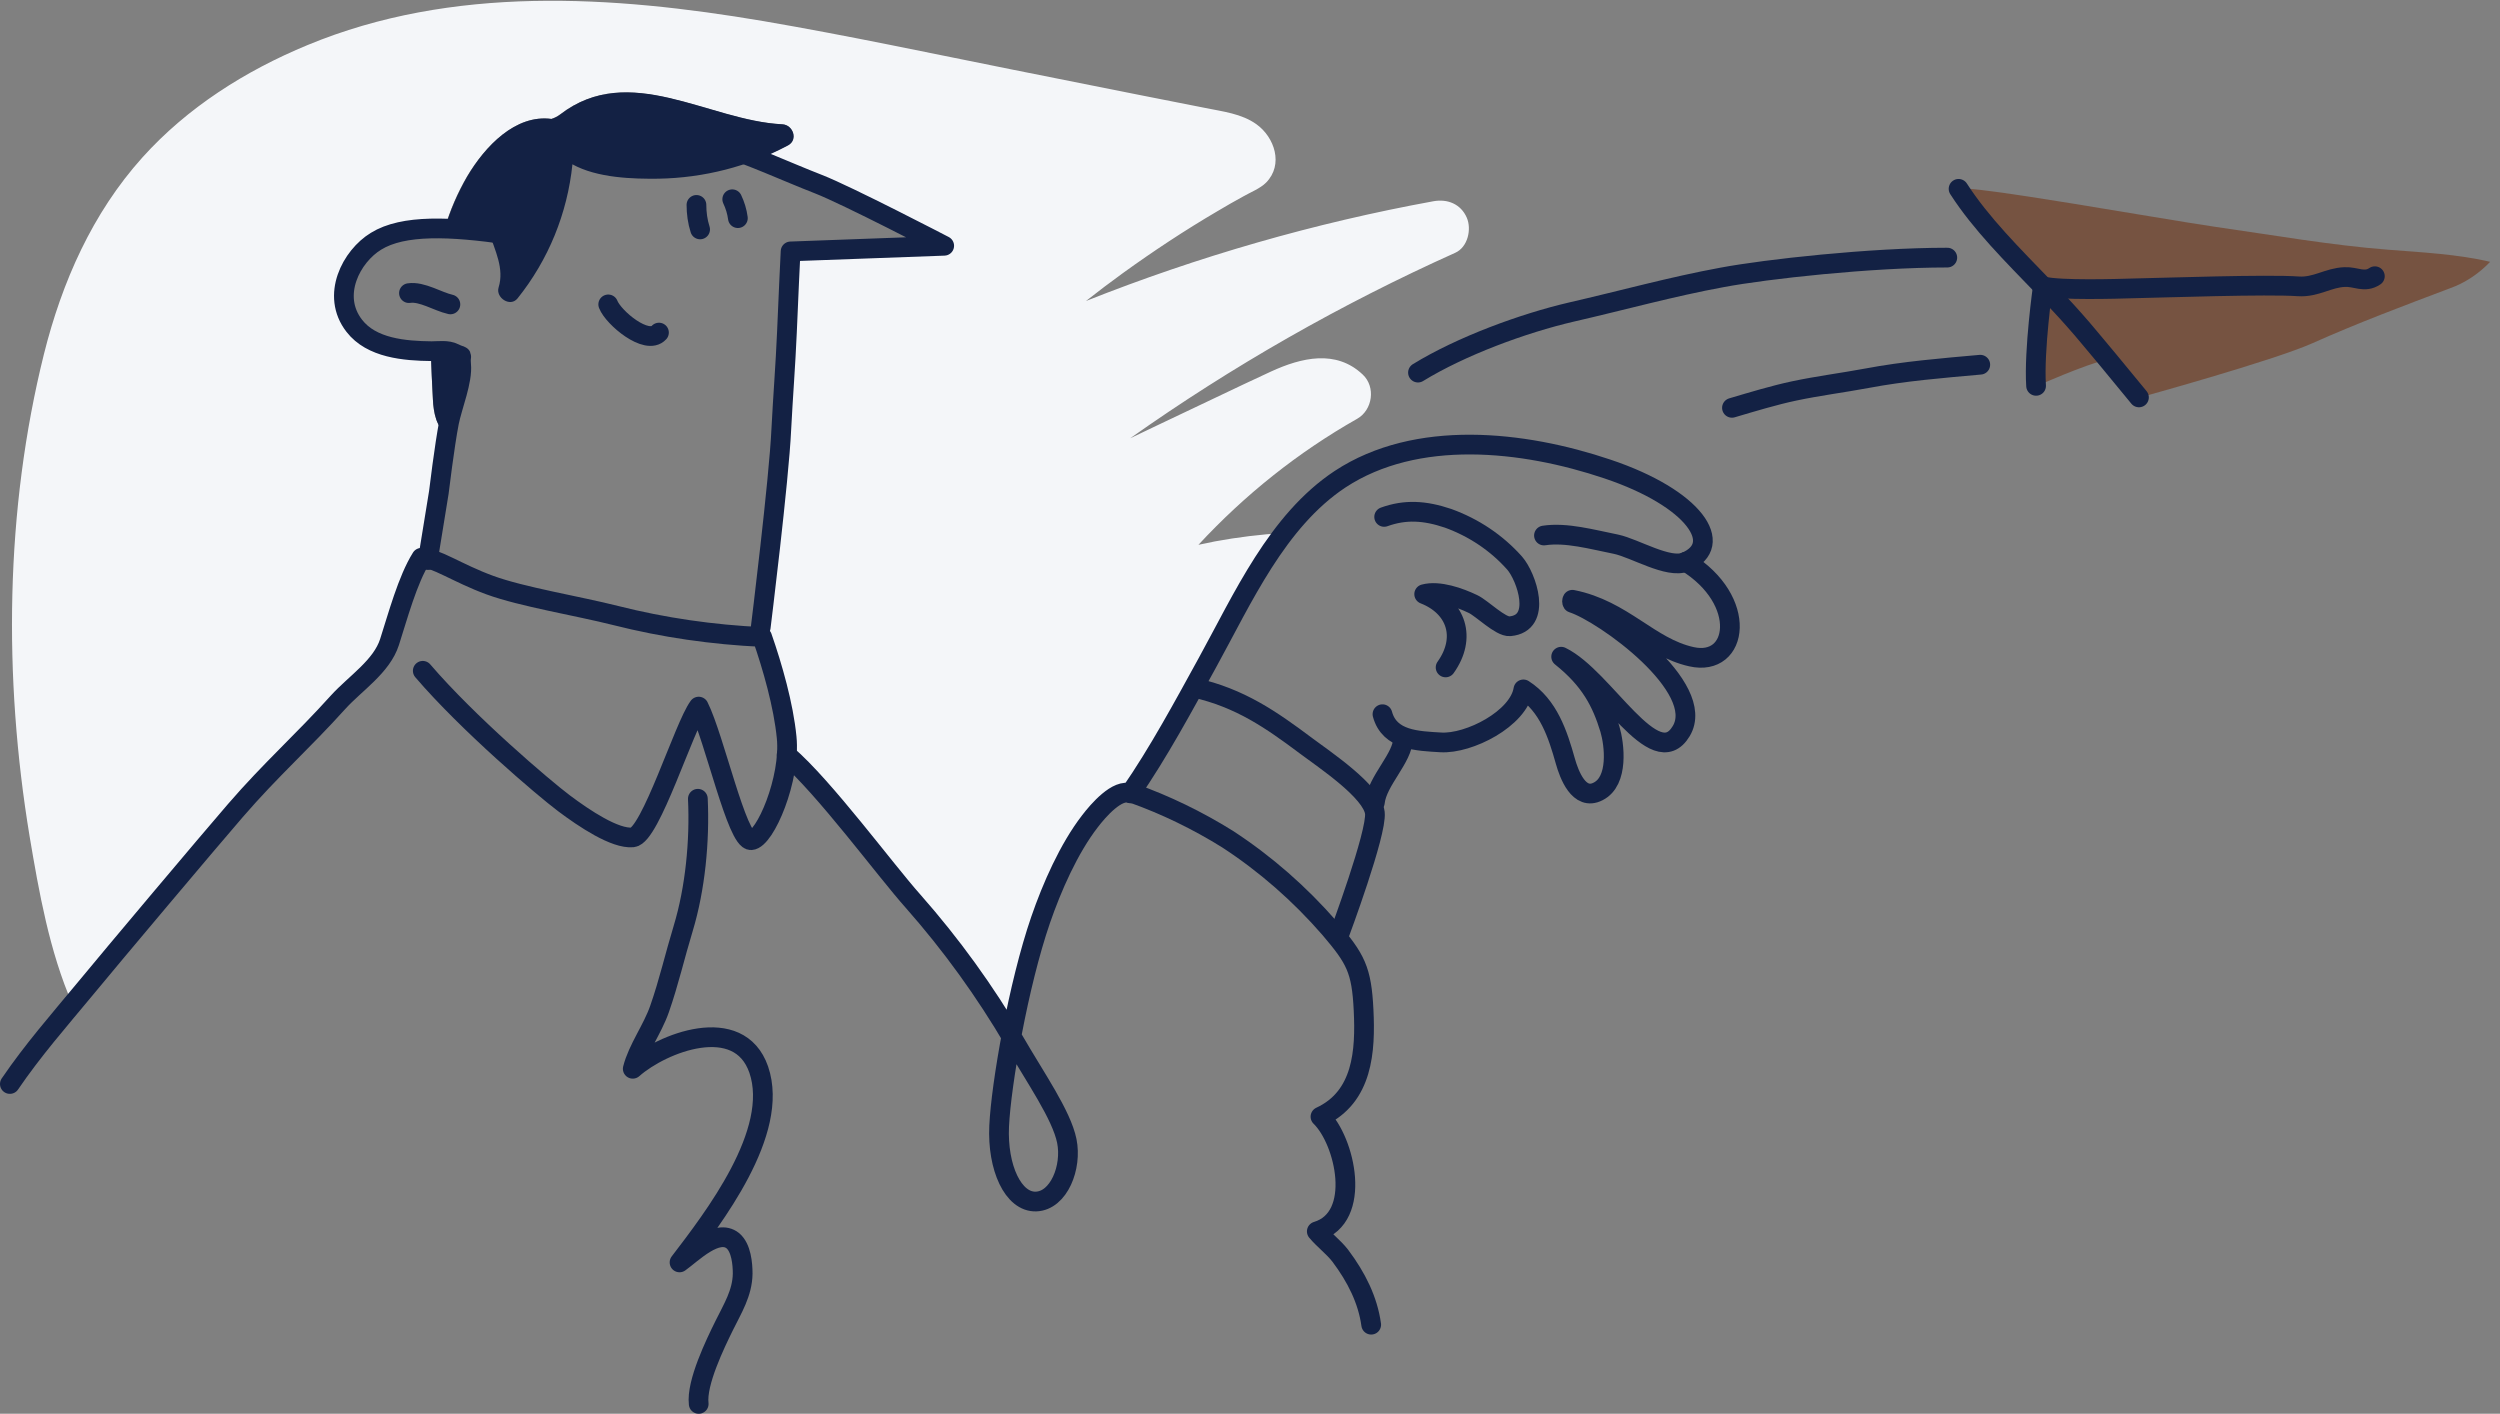 <?xml version="1.0" encoding="utf-8"?>
<!-- Generator: Adobe Illustrator 24.1.3, SVG Export Plug-In . SVG Version: 6.00 Build 0)  -->
<svg version="1.1" id="Layer_1" xmlns="http://www.w3.org/2000/svg" xmlns:xlink="http://www.w3.org/1999/xlink" x="0px" y="0px"
	 viewBox="0 0 887 501.6" style="enable-background:new 0 0 887 501.6;" xml:space="preserve">
<rect x="0" y="0" width="887" height="501.6" fill="#808080" stroke="none"/>
<style type="text/css">
	.st0{fill:#F4F6F9;}
	.st1{fill:none;stroke:#132144;stroke-width:7;stroke-linecap:round;stroke-linejoin:round;}
	.st2{fill:#132144;}
	.st3{fill:#765341stroke:#765341stroke-width:7;stroke-linecap:round;stroke-linejoin:round;}
</style>
<path id="BG" class="st0" d="M25.7,356.3l4.3-5.1c9.3-11.3,44.4-53,53.5-63.5c12.7-14.7,23.8-24.4,36.5-38.5
	c6.1-6.7,15.4-12.6,18.2-21.3c2.9-9,6.4-22.1,11.3-29.9c0.8,0,1.6,0.1,2.4,0.3l3.8-23.6c0,0,1.6-12.6,3-21.3l0,0
	c-3.9-1.1-4.9-7.4-5.1-11.6c-0.3-5.7-0.6-11.4-0.7-17.1c-9.5-0.1-21.1-1.2-27.2-9c-8.4-10.8-1-24.7,7.7-30
	c5.8-3.6,14.1-4.7,24.3-4.5l0,0c1.9-6.5,4.6-12.8,8-18.6c6.4-10.7,17.2-22.1,29.9-20.4c1.1-0.3,2.1-0.9,3.1-1.6
	c24.6-18.9,52.6,2.3,78.8,3.5c3.8,0.2,5.7,5.5,2,7.4c-3.6,1.9-7.4,3.6-11.2,5.1c7.4,3,14.7,6.2,21.8,8.9c10.3,4,44.7,21.9,44.7,21.9
	l-54.5,2c0,0-1,20.6-1.3,28.7c-0.5,11.7-1.4,22.8-2,34.5c-0.8,17.8-7.4,70.2-7.4,70.2l-0.1,3.4h0.6c3.7,10.6,7.6,24.3,8.7,35.6
	c0.2,2,0.2,4.1,0.1,6.1c13.4,11.5,34.8,40.8,44.8,51.9c13.1,14.8,24.8,30.9,34.9,47.9c2.6-14,6.2-29.3,10.3-41.3
	c4-11.6,10-25.3,17.5-35c2.2-2.9,9.2-8.2,14.5-9.8v-0.1c9.9-14.3,19-31.2,27.3-46.3c8.3-14.9,16.3-32,27.3-46.1
	c-8.2,0.5-16.4,1.5-24.5,3c-1.9,0.4-3.8,0.8-5.8,1.2c16.4-17.7,35.3-32.8,56.3-44.7c5.5-3.1,6.7-11.3,2-15.7c-9.5-9-21.8-6-32.5-1.1
	c-13,6-25.9,12.3-38.9,18.4l-11.1,5.3c36.2-25.6,74.8-47.6,115.3-65.8c4.5-2,5.9-8.4,4.1-12.5c-2.1-4.8-6.8-6.7-11.8-5.8
	c-42.2,7.7-83.5,19.6-123.3,35.4c4.3-3.4,8.7-6.7,13.1-9.9c10.8-7.8,22-15.2,33.6-22c3-1.8,6-3.5,9.1-5.2c2.6-1.5,6-2.8,8.1-4.9
	c6.3-6.4,3-16.1-3.4-20.7c-5.3-3.8-11.9-4.5-18.2-5.8l-23.3-4.6l-44.6-8.9c-29.5-5.9-59-12.2-88.8-17.3
	c-53.7-9.1-110.4-12.8-161.8,8.5c-22,9.1-42.6,22.1-58.6,39.9c-17.7,19.7-28.5,44.1-34.9,69.7C1.8,181,1.2,240.4,10.5,296.7
	C13.8,316.3,17.5,337.5,25.7,356.3z"/>
<path class="st1" d="M247.6,283.4c0.7,14.9-0.9,31.8-5.2,46c-2.9,9.5-5.1,19.2-8.4,28.6c-2.5,7.2-7.7,14.1-9.5,21.2
	c10.4-9.2,37.7-19.9,44.7,0.3c7.6,22.2-16.2,52.8-28.1,68.4c4.5-3.2,13.3-12.2,18.9-7.7c3,2.5,3.5,8.2,3.5,11.7
	c-0.1,6.9-3.6,12.4-6.6,18.5s-9.9,20.2-9,27.7"/>
<path class="st1" d="M3.5,384.6c8.1-11.9,17.3-22.4,26.5-33.5c9.3-11.3,44.4-53,53.5-63.5c12.7-14.7,23.8-24.4,36.5-38.5
	c6.1-6.7,15.4-12.6,18.2-21.3c2.9-9,6.4-22.1,11.3-29.9c4.6-0.3,12.8,5.5,24.3,9.7s30.8,7.3,44.7,10.8c17,4.3,34.4,6.8,51.9,7.6
	c3.7,10.6,7.6,24.3,8.7,35.6c1.5,14.6-7.6,36.2-12.6,36.5s-13-36.2-18.6-47.4c-5.2,7-17.1,45.8-23.4,46.4s-17.2-6.7-24.4-12.1
	S166,256.7,150,238"/>
<path class="st1" d="M279.1,267.8c13.4,11.5,34.9,40.8,44.9,52c13.5,15.3,25.5,31.9,35.8,49.5c7.5,13,16.8,26.2,18.7,35.5
	s-2.8,21.2-10.9,21.5s-13.8-12-13.1-26.8s6.8-50.1,14.7-73.1c4-11.6,10-25.3,17.5-35c2.9-3.8,9.8-11.8,14.5-9.9"/>
<path class="st1" d="M151.8,198.7l3.9-24c0,0,2-16.6,3.6-24.8c1.2-6,4.9-14.8,4.3-20.6c-0.4-4.4,1.3-2.1-2.5-4
	c-2.4-1.2-5.4-0.7-8-0.7c-9.6-0.1-21.3-1.1-27.4-9c-8.4-10.8-1-24.7,7.7-30c9.7-6,26.3-5.3,47-2.3c2.4-2,3.5-9.2,5.4-12.4
	c2.5-4.3,4.7-7.9,8.3-11.4c7.4-7,14.7-10.1,24.4-11.9c24.5-4.4,49.2,8.9,71.8,17.7c10.3,4,44.7,21.9,44.7,21.9l-54.5,2
	c0,0-1,20.6-1.3,28.7c-0.5,11.7-1.4,22.8-2,34.5c-0.8,17.8-7.3,70.2-7.3,70.2"/>
<path class="st1" d="M215.8,108c1.8,4.7,13.7,14.7,18,10"/>
<path class="st1" d="M247.1,72.7c0,2.9,0.4,5.9,1.3,8.7"/>
<path class="st1" d="M259.8,70.7c1,2.1,1.7,4.4,2,6.7"/>
<path class="st1" d="M145.1,104c4.6-0.7,10.2,3,14.7,4"/>
<path class="st2" d="M161.1,125.4c-2.4-1.2-5.4-0.7-8-0.7h-0.2c0.1,5.7,0.4,11.4,0.7,17.1c0.2,4.2,1.2,10.5,5.1,11.6
	c0.2-1.3,0.4-2.5,0.6-3.5c1.2-6,4.9-14.8,4.3-20.6C163.2,125,164.9,127.2,161.1,125.4z"/>
<path class="st2" d="M277.6,44.1c-26.2-1.3-54.3-22.4-78.8-3.5c-0.9,0.7-1.9,1.2-3.1,1.6c-12.8-1.7-23.6,9.7-29.9,20.4
	c-3.4,5.9-6.1,12.1-8,18.6c4.9,0.1,10.2,0.6,15.8,1.3c0,0,0,0.1,0,0.1c2,6.3,5.4,12.7,3.3,19.4c-1.1,3.6,4.1,7.1,6.7,3.9
	c11-13.7,17.7-30.2,19.5-47.6c8.9,4.9,21.5,5.2,30.6,5.1c16-0.3,31.8-4.3,45.9-11.8C283.3,49.6,281.4,44.3,277.6,44.1z"/>
<path class="st1" d="M401.8,281.4c11.8,4.2,23.1,9.7,33.7,16.3c13.5,8.8,25.7,19.5,36.3,31.7c9.2,10.8,11.3,14.6,12,29
	c0.7,14.4-0.2,30.8-15.3,37.8c8.8,8.5,15,35.8-1.3,40.7c2.5,3,5.9,5.5,8.3,8.6c5.8,7.7,9.8,15.8,11,24.5"/>
<path class="st1" d="M401.1,281.4c9.9-14.3,19-31.2,27.3-46.3c12.5-22.7,24.7-50.3,47.1-65.1c27.1-17.8,64.8-13.7,94.8-3.6
	c31,10.4,42,26.9,27.7,33c-6,2.5-18-4.9-24.6-6.3c-8.5-1.7-17.7-4.3-25.6-3.1"/>
<path class="st1" d="M423.8,244c16.2,3.7,27,11.2,39.7,20.7c6.4,4.8,23.4,16.1,24.3,23.7c0.8,7.1-12.6,43-12.6,43"/>
<path class="st1" d="M491.1,183.4c7.5-2.7,14.4-2.3,22.7,0.5c9.1,3.3,17.2,8.7,23.6,15.9c4.2,4.8,10,21.4-1.7,22.4
	c-3.3,0.3-9.9-6.4-13.1-7.9c-4.8-2.3-12.1-4.9-17.3-3.5c11.5,4.5,15.1,15.5,7.6,26"/>
<path class="st1" d="M490.5,253.4c2.5,9.3,12.5,9.5,20.7,10c10,0.6,27.6-8.4,29.3-18.8c8.9,5.7,12.2,15.9,14.9,25.5
	c1.3,4.6,4.8,14.2,11.6,10.7c7.4-3.7,5.8-16.7,4.2-22.1c-2.9-9.5-6.9-17.4-17.3-25.7c15.3,7.4,33.2,42.1,42.6,26.4
	c9.3-15.5-27.4-41.9-38.6-45.5c-0.2-0.3-0.2-0.8,0-1.1c18,3.6,27.3,16.9,42.2,20.2c16.7,3.8,20.4-20-2-33.7"/>
<path class="st1" d="M497.8,262c0,6.9-9.2,15-10,22.7"/>
<path class="st1" d="M503.1,132.2c15.3-9.4,37.3-17.5,54.5-21.5c17.9-4.1,35.5-9,53.5-12.3c15.5-2.9,52.3-7,79.8-7"/>
<path class="st1" d="M614.5,144.7c7.1-2.1,15-4.5,22.1-6c8.5-1.8,17.2-2.9,25.8-4.5c13.2-2.5,26.8-3.6,40.2-4.8"/>
<path class="st3" d="M847.3,88.6c-20.5-1.6-40.8-5.2-61.2-8.1c-20.5-3-87-15-91.2-13.5c7.9,12.3,19.3,23.6,30,34.7
	c0,0-3.2,22.7-2.4,35.3c0,0,17.4-7.7,25.2-9.5l0,0c5.8,7,11.2,13.6,11.2,13.6s47.3-13,61.5-19.3c16.1-7.2,32.4-13.3,48.8-19.5
	c5.4-1.9,10.3-5.2,14.3-9.4C872.3,90.2,858.8,89.5,847.3,88.6z"/>
<path class="st1" d="M758.9,141c0,0-5.4-6.6-11.2-13.6c-4.3-5.1-8.7-10.5-11.5-13.6c-3.5-4-7.4-8.1-11.3-12.1
	c-10.7-11.1-22.1-22.4-30-34.7"/>
<path class="st1" d="M842.6,98c-3.7,2.5-6.7,0.1-10.7,0.3c-5.8,0.2-10.2,3.7-16.4,3.3c-11.1-0.8-47.7,0.5-58.1,0.7
	c-6.7,0.2-26.3,0.8-32.6-0.7c0,0-3.2,22.7-2.4,35.3"/>
</svg>
